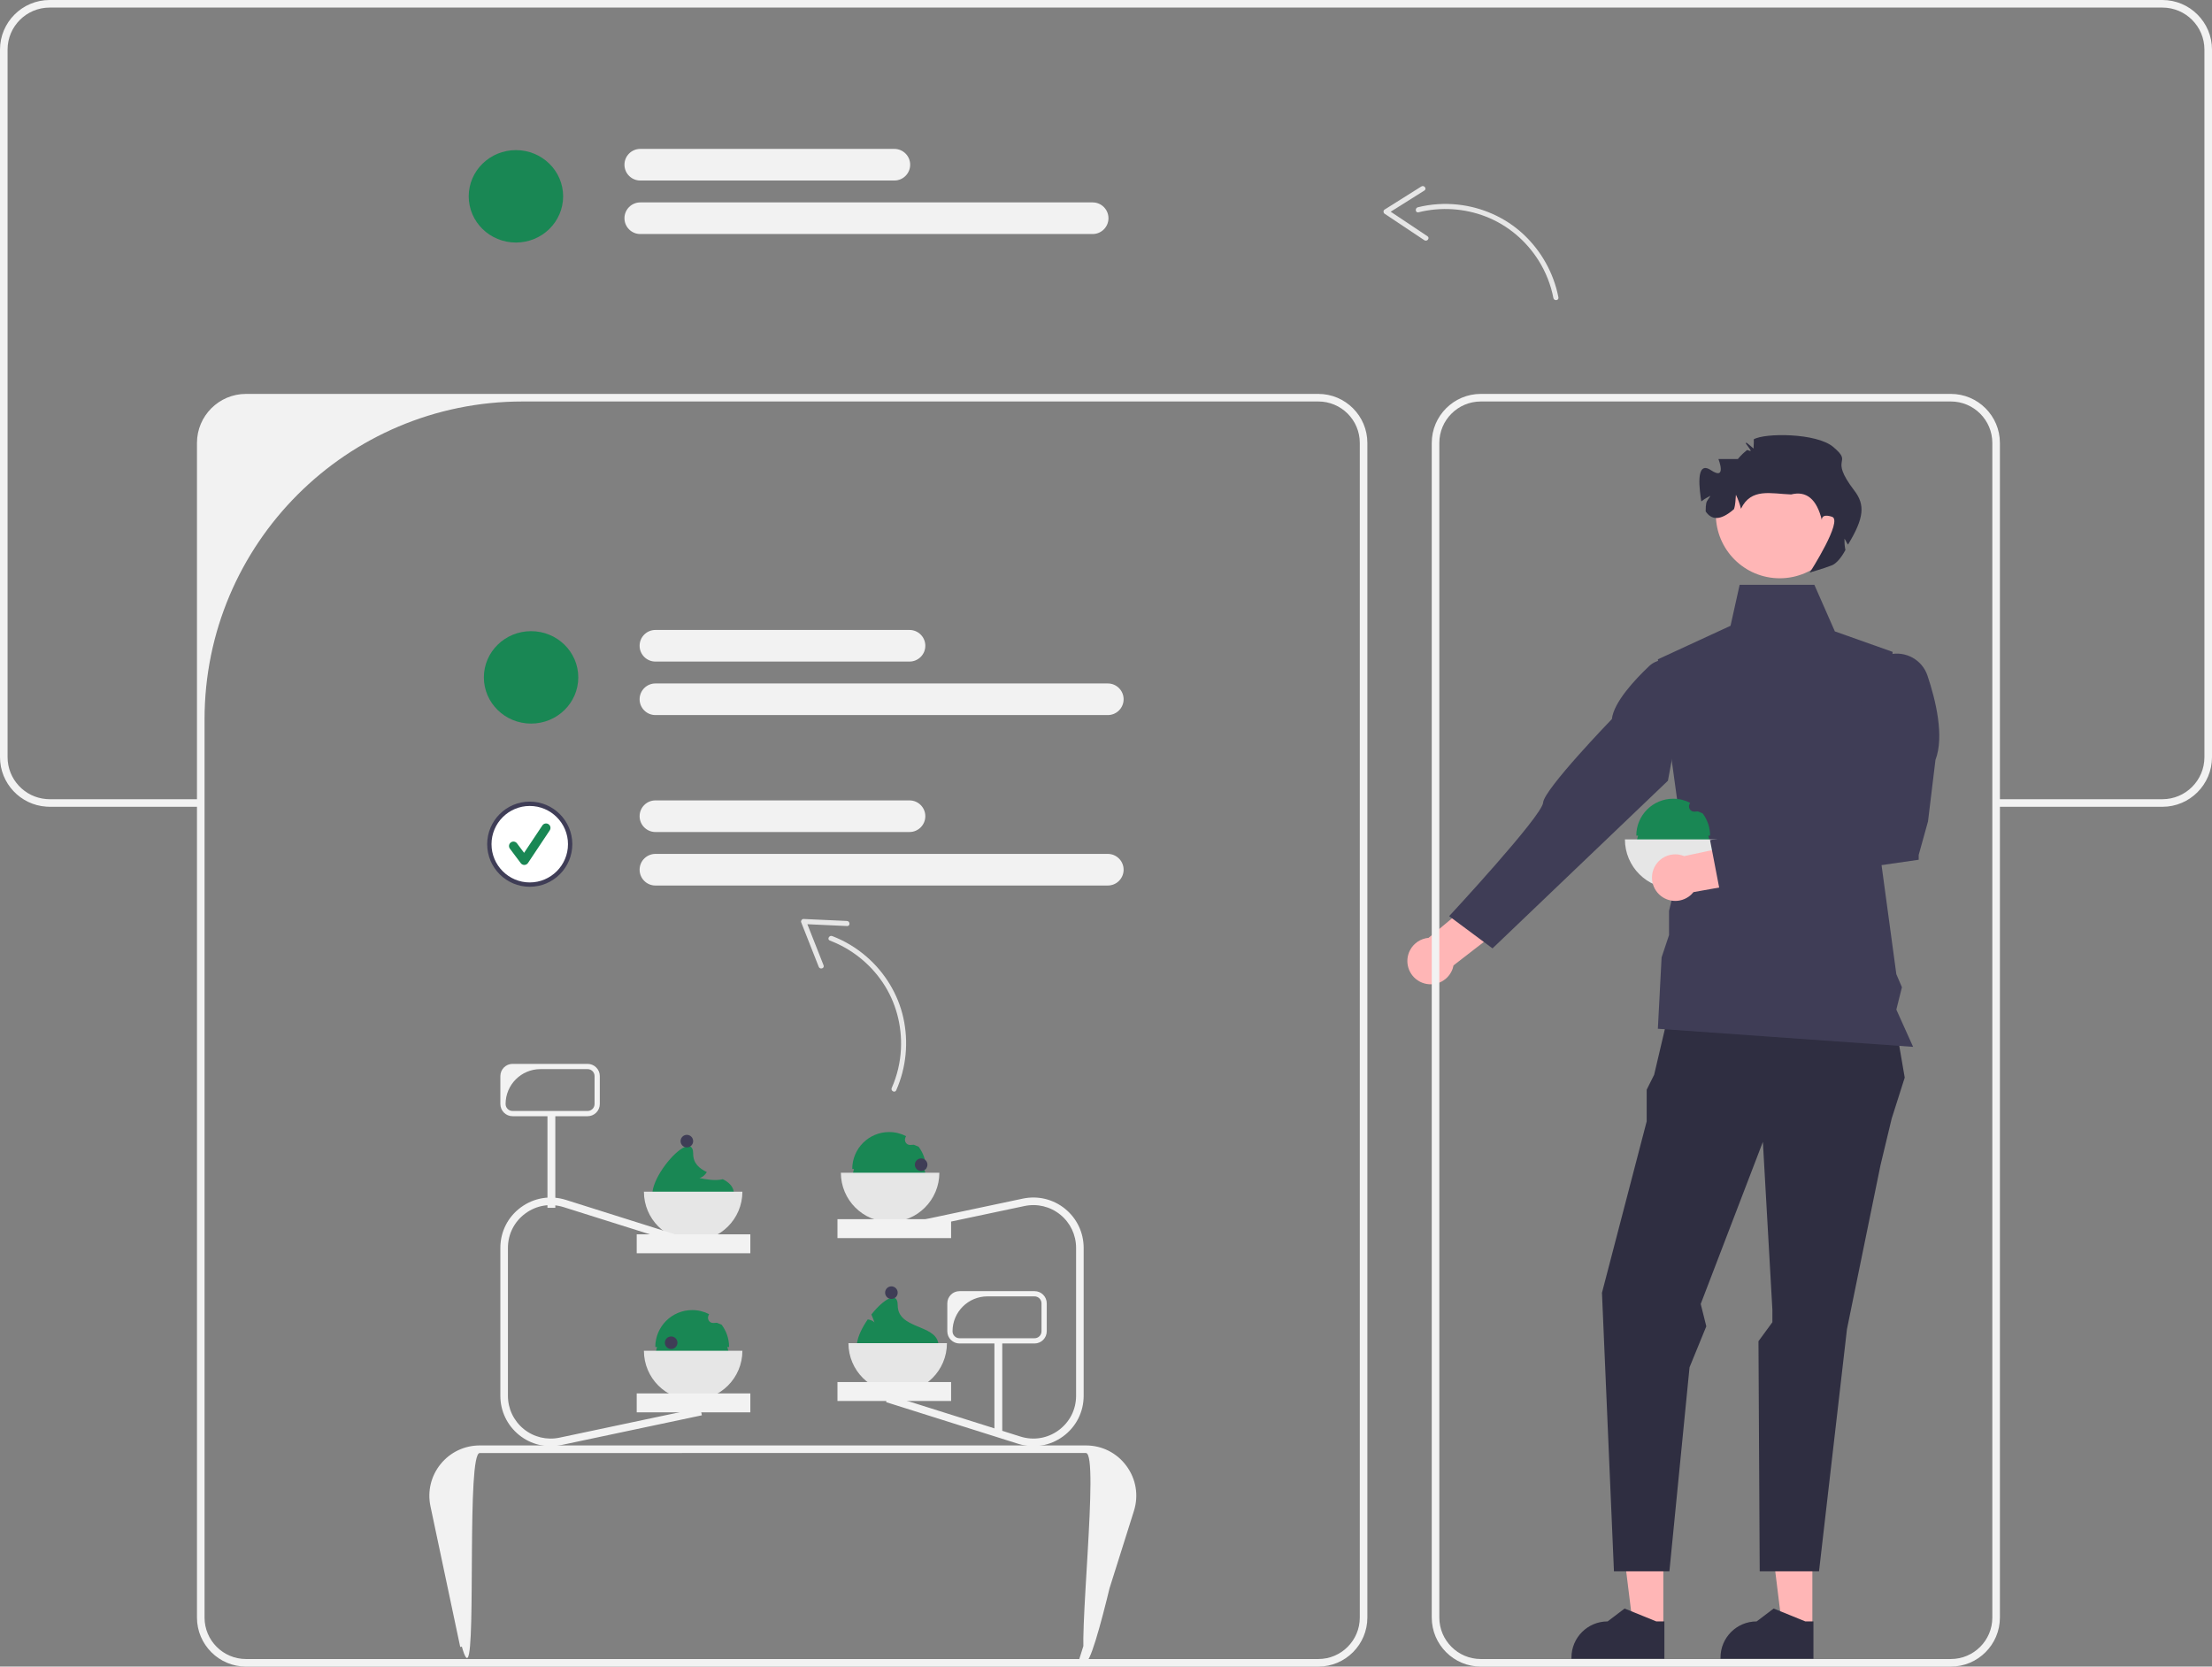 <svg xmlns="http://www.w3.org/2000/svg" width="584" height="439.996" viewBox="0 0 584 439.996" xmlns:xlink="http://www.w3.org/1999/xlink"><rect x="0" y="0" width="584" height="439.996" fill="#808080" stroke="none"/><g><rect x="144.538" y="293.999" width="2.073" height="24.873" fill="#f2f2f2"/><path d="M155.133,294.69h-19.808c-1.777,0-3.223-1.446-3.223-3.223v-7.371c0-1.778,1.446-3.223,3.223-3.223h19.808c1.777,0,3.223,1.446,3.223,3.223v7.371c0,1.778-1.446,3.223-3.223,3.223Zm-12.437-12.436c-5.088,0-9.213,4.125-9.213,9.213h0c0,1.017,.825,1.842,1.842,1.842h19.808c1.017,0,1.841-.824,1.841-1.841v-7.371c0-1.017-.825-1.842-1.842-1.842h-12.436Z" fill="#f2f2f2"/></g><g><rect x="262.538" y="353.999" width="2.073" height="24.873" fill="#f2f2f2"/><path d="M273.133,354.69h-19.808c-1.777,0-3.223-1.446-3.223-3.223v-7.371c0-1.778,1.446-3.223,3.223-3.223h19.808c1.777,0,3.223,1.446,3.223,3.223v7.371c0,1.778-1.446,3.223-3.223,3.223Zm-12.437-12.436c-5.088,0-9.213,4.125-9.213,9.213h0c0,1.017,.825,1.842,1.842,1.842h19.808c1.017,0,1.841-.824,1.841-1.841v-7.371c0-1.017-.825-1.842-1.842-1.842h-12.436Z" fill="#f2f2f2"/></g><g><polygon points="478.491 429.604 470.513 429.604 466.717 398.83 478.493 398.831 478.491 429.604" fill="#ffb6b6"/><path d="M478.772,437.927l-24.534-.001v-.31c0-5.274,4.276-9.549,9.55-9.549h.001l4.482-3.4,8.362,3.4,2.142,0-0,9.86Z" fill="#2f2e41"/></g><g><polygon points="439.141 429.604 431.162 429.604 427.367 398.83 439.142 398.831 439.141 429.604" fill="#ffb6b6"/><path d="M439.421,437.927l-24.534-.001v-.31c0-5.274,4.276-9.549,9.55-9.549h.001l4.482-3.4,8.362,3.4,2.142,0-0,9.86Z" fill="#2f2e41"/></g><polygon points="443.357 255.473 497.464 253.014 502.874 284.494 499.431 295.316 496.48 307.613 487.626 350.898 480.248 414.843 464.589 414.843 464.262 354.095 467.935 349.078 467.935 345.731 465.426 301.464 449.014 344.258 450.489 350.16 446.062 360.982 440.746 414.843 426.106 414.843 422.944 341.306 434.749 296.053 434.749 287.691 436.716 283.756 443.357 255.473" fill="#2f2e41"/><polygon points="479.018 154.392 459.295 154.392 456.884 165.213 437.7 174.067 444.587 224.239 440.652 240.471 440.652 246.865 438.684 252.768 437.7 271.601 505.088 276.378 500.661 266.541 502.137 260.638 500.661 257.195 496.726 228.174 499.677 172.1 484.429 166.689 479.018 154.392" fill="#3f3d56"/><path d="M377.167,247.594l14.127-11.749,7.838,7.134-15.378,11.891c-.111,.583-.308,1.16-.599,1.713-1.583,3.005-5.302,4.159-8.307,2.576s-4.159-5.302-2.576-8.307c1.009-1.917,2.888-3.076,4.896-3.256Z" fill="#ffb6b6"/><path d="M450.2,178.128l-7.507-3.021c-2.328-1.422-5.322-1.116-7.303,.759-3.774,3.573-9.335,9.526-9.832,13.977,0,0-17.92,18.55-18.152,22.055-.232,3.505-24.81,29.976-24.81,29.976l11.449,8.509,46.312-44.267,4.17-22.425c1.961-2.858,8.631-3.755,5.673-5.563Z" fill="#3f3d56"/><circle cx="469.872" cy="135.807" r="16.863" fill="#ffb6b6"/><path d="M487.9,143.778c-.39-.48-.55-1.08-.94-1.56,.02,.79,.01,1.59,.15,2.36,.02,.12,.04,.27,.07,.46,.01,.04,.02,.06,.03,.1,0,.02,.01,.04,.01,.06-1.19,2.25-2.55,3.64-3.53,4.03-2.42,.97-5.69,1.8-5.9,1.96,.23-.36,8.81-13.78,5.9-14.75-2.95-.98-2.7,.85-2.7,.85-1.343-5.508-4.043-7.775-8.12-6.75-5.32-.19-10.53-1.81-13.23,3.78-.31-1.29-.78-2.55-1.33-3.7-.11,1.23-.11,2.6-.51,3.8-3.78,3.297-6.045,2.735-7.48,.6,0-.43,.01-.87,.04-1.3,.03-.29,.06-.56,.11-.84,.16-.81,.79-1.28,1.1-1.99-.69,.38-1.41,.74-2.03,1.22-.09,.07-.22,.16-.37,.27-.39-2.55-1.73-11.1,2.55-8.24s1.97-2.95,1.97-2.95h5.13s.88-1.16,2.44-2.39c.28,.08,.54,.16,.8,.26,.77,.3-1.71-2.49-1.06-2.06-.25-.74,2.35,1.98,1.99,1.28-.06-.12,.12-2.07,.01-2.28,2.86-1.73,16.58-1.739,21,2,5.56,4.703-1.478,2.303,5.59,11.55,2.819,3.688,2.627,7.15-1.69,14.23Z" fill="#2f2e41"/><path d="M348.059,439.996H64.948c-7.138,0-12.945-5.808-12.945-12.945V116.94c0-7.138,5.807-12.945,12.945-12.945H348.059c7.138,0,12.945,5.807,12.945,12.945V427.05c0,7.138-5.807,12.945-12.945,12.945ZM137.925,105.996c-46.348,0-83.921,37.573-83.921,83.921v237.133c0,6.045,4.9,10.945,10.945,10.945H348.059c6.045,0,10.945-4.9,10.945-10.945V116.94c0-6.045-4.9-10.945-10.945-10.945H137.925Z" fill="#f2f2f2"/><path d="M515.059,439.996h-124.11c-7.138,0-12.945-5.808-12.945-12.945V116.94c0-7.138,5.807-12.945,12.945-12.945h124.11c7.138,0,12.945,5.807,12.945,12.945V427.05c0,7.138-5.807,12.945-12.945,12.945ZM390.948,105.996c-6.035,0-10.945,4.91-10.945,10.945V427.05c0,6.035,4.91,10.945,10.945,10.945h124.11c6.035,0,10.945-4.91,10.945-10.945V116.94c0-6.035-4.91-10.945-10.945-10.945h-124.11Z" fill="#f2f2f2"/><path d="M570.91,0H13.1C5.88,0,0,5.87,0,13.09V199.9c0,6.92,5.41,12.62,12.22,13.06,.29,.03,.58,.04,.88,.04H52.22v-2H13.1c-.3,0-.59-.01-.88-.04-5.71-.45-10.22-5.24-10.22-11.06V13.09C2,6.97,6.98,2,13.1,2H570.91c6.12,0,11.09,4.97,11.09,11.09V199.9c0,6.12-4.97,11.1-11.09,11.1h-44.69v2h44.69c7.22,0,13.09-5.88,13.09-13.1V13.09c0-7.22-5.87-13.09-13.09-13.09Z" fill="#f2f2f2"/><g><path d="M193.798,315.38h-21.59c0-.25,.02-.5,.06-.77,.56-4.24,5.52-10.49,8.5-11.79,.57-.24,1.07-.31,1.45-.14,.49,.21,.79,.82,.79,1.91,0,2.57,1.62,3.88,3.61,4.85-.49,.76-1.12,1.37-1.95,1.57,1.65,.35,4.19,.8,6.17,.31,1.46,.76,2.61,1.71,2.89,3.29,.05,.24,.07,.5,.07,.77Z" fill="#198754"/><circle cx="181.343" cy="301.27" r="1.66" fill="#3f3d56"/><path d="M183.003,327.61c7.18,0,13-5.82,13-13h-26c0,7.18,5.82,13,13,13Z" fill="#e6e6e6"/></g><g><path d="M247.798,355.38h-21.59c0-.25,.02-.5,.06-.77,.25-1.9,1.39-4.2,2.83-6.28,.69,.09,1.31,.33,1.78,.81-.22-.61-.48-1.34-.82-2.1,1.57-2,3.35-3.63,4.71-4.22,.57-.24,1.07-.31,1.45-.14,.49,.21,.79,.82,.79,1.91,0,6.34,9.82,4.98,10.72,10.02,.05,.24,.07,.5,.07,.77Z" fill="#198754"/><circle cx="235.343" cy="341.27" r="1.66" fill="#3f3d56"/><path d="M237.003,367.61c7.18,0,13-5.82,13-13h-26c0,7.18,5.82,13,13,13Z" fill="#e6e6e6"/></g><g><path d="M234.746,301.868c-5.38,0-9.742,4.362-9.742,9.742h19.484c0-5.38-4.362-9.742-9.742-9.742Z" fill="#198754"/><path d="M244.488,308.61h-19.48c0-5.38,4.36-9.74,9.74-9.74,1.61,0,3.13,.39,4.46,1.08-.053,.123-.107,.247-.163,.37-.419,.926,.247,1.99,1.263,1.955,.332-.011,.66-.029,.981-.052l1.243,.527c1.225,1.635,1.956,3.663,1.956,5.859Z" fill="#198754"/><path d="M235.003,322.61c7.18,0,13-5.82,13-13h-26c0,7.18,5.82,13,13,13Z" fill="#e6e6e6"/></g><g><path d="M441.746,213.868c-5.38,0-9.742,4.362-9.742,9.742h19.484c0-5.38-4.362-9.742-9.742-9.742Z" fill="#198754"/><path d="M451.488,220.61h-19.48c0-5.38,4.36-9.74,9.74-9.74,1.61,0,3.13,.39,4.46,1.08-.053,.123-.107,.247-.163,.37-.419,.926,.247,1.99,1.263,1.955,.332-.011,.66-.029,.981-.052l1.243,.527c1.225,1.635,1.956,3.663,1.956,5.859Z" fill="#198754"/><path d="M442.003,234.61c7.18,0,13-5.82,13-13h-26c0,7.18,5.82,13,13,13Z" fill="#e6e6e6"/></g><g><ellipse cx="140.212" cy="178.833" rx="12.463" ry="12.201" fill="#198754"/><path d="M240.125,174.659h-67.085c-2.301,0-4.174-1.872-4.174-4.174s1.872-4.174,4.174-4.174h67.085c2.301,0,4.174,1.872,4.174,4.174s-1.872,4.174-4.174,4.174Z" fill="#f2f2f2"/><path d="M292.478,188.786h-119.438c-2.301,0-4.174-1.872-4.174-4.174s1.872-4.174,4.174-4.174h119.438c2.301,0,4.174,1.872,4.174,4.174s-1.872,4.174-4.174,4.174Z" fill="#f2f2f2"/></g><g><path d="M240.125,219.659h-67.085c-2.301,0-4.174-1.872-4.174-4.174s1.872-4.174,4.174-4.174h67.085c2.301,0,4.174,1.872,4.174,4.174s-1.872,4.174-4.174,4.174Z" fill="#f2f2f2"/><path d="M292.478,233.786h-119.438c-2.301,0-4.174-1.872-4.174-4.174s1.872-4.174,4.174-4.174h119.438c2.301,0,4.174,1.872,4.174,4.174s-1.872,4.174-4.174,4.174Z" fill="#f2f2f2"/></g><g><ellipse cx="136.212" cy="51.833" rx="12.463" ry="12.201" fill="#198754"/><path d="M236.125,47.659h-67.085c-2.301,0-4.174-1.872-4.174-4.174s1.872-4.174,4.174-4.174h67.085c2.301,0,4.174,1.872,4.174,4.174s-1.872,4.174-4.174,4.174Z" fill="#f2f2f2"/><path d="M288.478,61.786h-119.438c-2.301,0-4.174-1.872-4.174-4.174s1.872-4.174,4.174-4.174h119.438c2.301,0,4.174,1.872,4.174,4.174s-1.872,4.174-4.174,4.174Z" fill="#f2f2f2"/></g><path d="M286.441,439.911l-1.907-.602,12.933-41.008c1.094-3.469-8.829,43.242-10.979,40.309-2.151-2.934,3.846-55,.208-55H126.654c-3.421,0-1.012,51.342-3.167,54-2.155,2.658-8.591-43.716-7.883-40.369l7.861,37.162-1.957,.414-7.861-37.162c-.834-3.94,.143-7.994,2.679-11.123s6.3-4.923,10.327-4.923h160.042c4.282,0,8.189,1.98,10.721,5.434,2.532,3.453,3.245,7.775,1.957,11.859l-12.933,41.008Z" fill="#f2f2f2"/><path d="M233.972,370.185l1.93,.61,32.91,10.38c4.08,1.28,8.4,.57,11.86-1.96,3.45-2.53,5.43-6.44,5.43-10.72l0-39.04c0-4.03-1.79-7.79-4.92-10.33-3.13-2.54-7.19-3.51-11.13-2.68l-35.17,7.44-1.99,.42,.02,.09,.4,1.87,.32-.07,1.96-.41,34.88-7.38c3.35-.71,6.79,.12,9.45,2.27,2.66,2.16,4.18,5.36,4.18,8.78l-0,39.04c0,3.64-1.68,6.96-4.62,9.11-2.93,2.15-6.6,2.75-10.07,1.66l-33.32-10.5-1.99-.63-.13,2.05Z" fill="#f2f2f2"/><path d="M184.232,327.768l-1.93-.61-32.91-10.38c-4.08-1.28-8.4-.57-11.86,1.96-3.45,2.53-5.43,6.44-5.43,10.72l-0,39.04c0,4.03,1.79,7.79,4.92,10.33s7.19,3.51,11.13,2.68l35.17-7.44,1.99-.42-.02-.09-.4-1.87-.32,.07-1.96,.41-34.88,7.38c-3.35,.71-6.79-.12-9.45-2.27-2.66-2.16-4.18-5.36-4.18-8.78l0-39.04c0-3.64,1.68-6.96,4.62-9.11,2.93-2.15,6.6-2.75,10.07-1.66l33.32,10.5,1.99,.63,.13-2.05Z" fill="#f2f2f2"/><path d="M444.653,226.021l17.965-3.855,3.634,9.955-19.139,3.4c-.369,.465-.811,.885-1.325,1.239-2.796,1.928-6.626,1.225-8.555-1.571-1.928-2.796-1.225-6.626,1.571-8.555,1.783-1.23,3.985-1.385,5.848-.614Z" fill="#ffb6b6"/><path d="M498.867,172.778h0c4.276-.987,8.615,1.42,10.012,5.58,2.19,6.522,4.493,16.018,2.111,22.27l-1.968,16.232-2.459,8.854v1.268l-52.631,7.585-2.459-12.789,33.94-5.411,.984-5.903,.918-.918,1.261-6.706,3.782-23.119c.56-3.421,3.132-6.165,6.51-6.945Z" fill="#3f3d56"/><g><path d="M182.746,348.868c-5.38,0-9.742,4.362-9.742,9.742h19.484c0-5.38-4.362-9.742-9.742-9.742Z" fill="#198754"/><path d="M192.488,355.61h-19.48c0-5.38,4.36-9.74,9.74-9.74,1.61,0,3.13,.39,4.46,1.08-.053,.123-.107,.247-.163,.37-.419,.926,.247,1.99,1.263,1.955,.332-.011,.66-.029,.981-.052l1.243,.527c1.225,1.635,1.956,3.663,1.956,5.859Z" fill="#198754"/><path d="M183.003,369.61c7.18,0,13-5.82,13-13h-26c0,7.18,5.82,13,13,13Z" fill="#e6e6e6"/></g><circle cx="177.196" cy="354.492" r="1.66" fill="#3f3d56"/><circle cx="243.196" cy="307.492" r="1.66" fill="#3f3d56"/><rect x="221.102" y="364.872" width="30" height="5" fill="#f2f2f2"/><rect x="168.102" y="367.872" width="30" height="5" fill="#f2f2f2"/><rect x="168.102" y="325.872" width="30" height="5" fill="#f2f2f2"/><rect x="221.102" y="321.872" width="30" height="5" fill="#f2f2f2"/><g><circle cx="139.862" cy="222.875" r="10.521" fill="#fff"/><path d="M139.862,234.116c-6.198,0-11.24-5.042-11.24-11.24s5.042-11.24,11.24-11.24,11.24,5.042,11.24,11.24-5.042,11.24-11.24,11.24Zm0-21.335c-5.566,0-10.095,4.528-10.095,10.095s4.528,10.095,10.095,10.095,10.095-4.528,10.095-10.095-4.528-10.095-10.095-10.095Z" fill="#3f3d56"/><path d="M138.426,228.351c-.368,0-.715-.173-.936-.468l-2.87-3.827c-.388-.517-.283-1.251,.234-1.638,.517-.388,1.251-.283,1.638,.234l1.878,2.504,4.823-7.234c.359-.538,1.085-.682,1.623-.325,.538,.358,.683,1.085,.325,1.623l-5.74,8.611c-.211,.316-.562,.51-.941,.521l-.033,0Z" fill="#198754"/></g><g><path d="M236.618,287.84c2.656-5.995,3.297-12.769,1.869-19.166-1.391-6.231-4.865-11.897-9.676-16.078-2.686-2.334-5.771-4.203-9.098-5.465-.797-.302-1.424,.881-.619,1.187,5.664,2.148,10.585,6.058,13.965,11.085,3.464,5.153,5.104,11.331,4.805,17.523-.171,3.541-.997,7.054-2.433,10.295-.348,.785,.837,1.408,1.187,.619h0Z" fill="#e6e6e6"/><path d="M223.607,243.145l-11.474-.527c-.417-.019-.766,.485-.614,.87l4.643,11.769c.314,.797,1.593,.401,1.277-.401l-4.643-11.769-.614,.87,11.474,.527c.862,.04,.807-1.298-.048-1.338h0Z" fill="#e6e6e6"/></g><g><path d="M411.445,78.51c-1.239-6.439-4.578-12.368-9.401-16.806-4.698-4.324-10.783-6.994-17.12-7.684-3.537-.385-7.137-.159-10.59,.703-.827,.206-.667,1.536,.169,1.328,5.877-1.467,12.149-1.064,17.794,1.136,5.785,2.255,10.657,6.393,13.945,11.649,1.88,3.006,3.206,6.362,3.876,9.843,.162,.843,1.491,.679,1.328-.169h0Z" fill="#e6e6e6"/><path d="M375.258,49.228l-9.724,6.114c-.354,.222-.352,.836-.008,1.065l10.528,7.016c.713,.475,1.538-.579,.819-1.058l-10.528-7.016-.008,1.065,9.724-6.114c.73-.459-.078-1.527-.802-1.071h0Z" fill="#e6e6e6"/></g></svg>